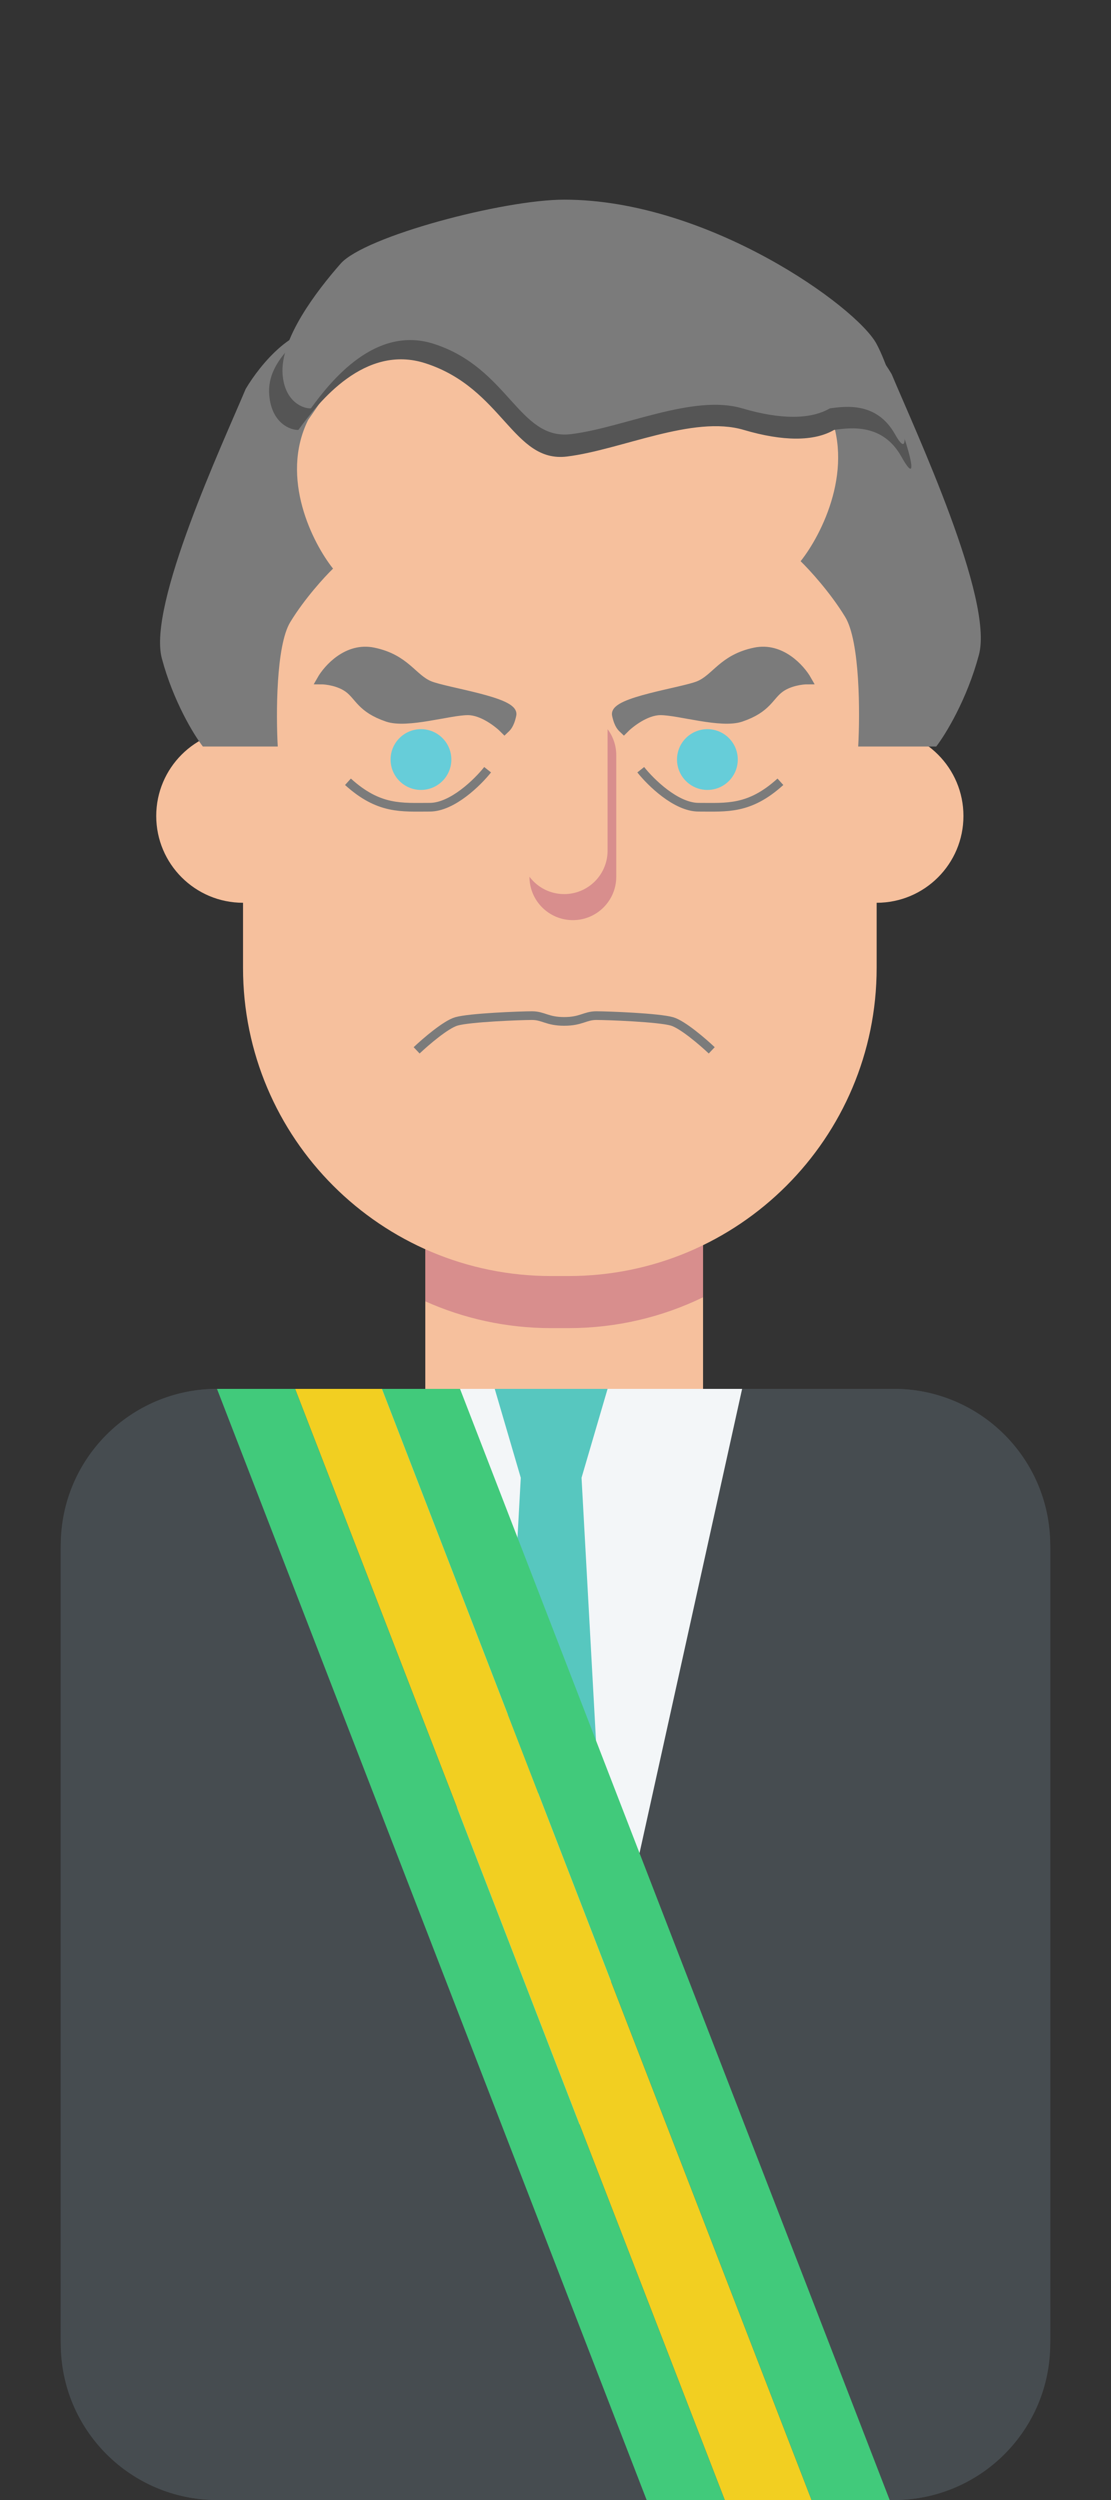 <svg width="128" height="288" viewBox="0 0 128 288" fill="none" xmlns="http://www.w3.org/2000/svg">
<rect x="0" y="0" width="128" height="288" fill="#333333" stroke="none"/>
<rect x="49" y="136" width="32" height="24" fill="#F6C09D"/>
<path d="M81 149.446C76.317 151.723 71.057 153 65.5 153H63.5C58.335 153 53.427 151.897 49 149.913V141H81V149.446Z" fill="#D88E8D"/>
<path fill-rule="evenodd" clip-rule="evenodd" d="M28 59.5C28 39.894 43.894 24 63.5 24H65.5C85.106 24 101 39.894 101 59.5V84C106.523 84 111 88.477 111 94C111 99.523 106.523 104 101 104V111.5C101 131.106 85.106 147 65.5 147H63.5C43.894 147 28 131.106 28 111.5V104C22.477 104 18 99.523 18 94C18 88.477 22.477 84 28 84V59.5Z" fill="#F6C09D"/>
<circle cx="48.5" cy="87.5" r="3.5" fill="#66CDD9"/>
<circle cx="81.5" cy="87.5" r="3.5" fill="#66CDD9"/>
<path d="M61 101.001C61 103.762 63.239 106 66 106C68.761 106 71 103.761 71 101V87C71 85.874 70.628 84.835 70 84C70 83.999 70 84 70 84V98C70 100.761 67.761 103 65 103C63.364 103 61.912 102.215 61 101.001Z" fill="#D88E8D"/>
<path d="M18.647 75.852C17.003 69.683 25.632 51.178 28.303 44.811C29.947 42.025 34.179 36.812 37.959 38.245C41.74 39.677 37.959 44.811 35.494 48.392C32.207 55.078 36.042 62.587 38.37 65.505C37.411 66.433 35.083 68.967 33.439 71.673C31.796 74.379 31.796 82.352 32.001 86H23.372C22.345 84.674 19.962 80.787 18.647 75.852Z" fill="#7B7B7B"/>
<path d="M43.014 75.096C40.023 74.478 37.758 76.998 37 78.335C37.596 78.335 39.048 78.521 40.088 79.261C41.388 80.187 41.559 81.611 44.639 82.655C46.915 83.427 51.791 81.884 53.904 81.884C55.594 81.884 57.425 83.324 58.13 84.044C58.346 83.838 58.73 83.581 58.99 82.347C59.315 80.804 51.418 79.724 49.515 78.953C47.521 78.144 46.752 75.867 43.014 75.096Z" fill="#7B7B7B"/>
<path d="M56.179 88.672C55.041 90.112 52.116 92.992 49.515 92.992C46.264 92.992 43.664 93.301 40.088 90.061M37 78.335C37.758 76.998 40.023 74.478 43.014 75.096C46.752 75.867 47.521 78.144 49.515 78.953C51.418 79.724 59.315 80.804 58.99 82.347C58.73 83.581 58.346 83.838 58.13 84.044C57.425 83.324 55.594 81.884 53.904 81.884C51.791 81.884 46.915 83.427 44.639 82.655C41.559 81.611 41.388 80.187 40.088 79.261C39.048 78.521 37.596 78.335 37 78.335Z" stroke="#7B7B7B"/>
<path d="M86.986 75.096C89.977 74.478 92.242 76.998 93 78.335C92.404 78.335 90.952 78.521 89.912 79.261C88.612 80.187 88.441 81.611 85.361 82.655C83.085 83.427 78.209 81.884 76.096 81.884C74.406 81.884 72.575 83.324 71.87 84.044C71.654 83.838 71.27 83.581 71.01 82.347C70.685 80.804 78.582 79.724 80.485 78.953C82.479 78.144 83.248 75.867 86.986 75.096Z" fill="#7B7B7B"/>
<path d="M73.821 88.672C74.959 90.112 77.884 92.992 80.485 92.992C83.736 92.992 86.336 93.301 89.912 90.061M93 78.335C92.242 76.998 89.977 74.478 86.986 75.096C83.248 75.867 82.479 78.144 80.485 78.953C78.582 79.724 70.685 80.804 71.01 82.347C71.27 83.581 71.654 83.838 71.87 84.044C72.575 83.324 74.406 81.884 76.096 81.884C78.209 81.884 83.085 83.427 85.361 82.655C88.441 81.611 88.612 80.187 89.912 79.261C90.952 78.521 92.404 78.335 93 78.335Z" stroke="#7B7B7B"/>
<path d="M112.785 75.429C114.497 69.004 105.508 49.727 102.726 43.095C101.014 40.193 96.605 34.762 92.668 36.255C88.73 37.747 92.668 43.095 95.236 46.825C98.66 53.79 94.665 61.611 92.24 64.651C93.238 65.618 95.664 68.257 97.376 71.076C99.088 73.895 99.088 82.2 98.874 86H107.863C108.933 84.618 111.415 80.57 112.785 75.429Z" fill="#7B7B7B"/>
<path d="M48 121C49.017 120.037 51.356 118.022 52.577 117.667C54.103 117.222 59.987 117 61.295 117C62.603 117 63.038 117.667 65 117.667C66.962 117.667 67.397 117 68.705 117C70.013 117 75.897 117.222 77.423 117.667C78.644 118.022 80.983 120.037 82 121" stroke="#7B7B7B"/>
<path d="M65.327 52.591C59.104 53.359 57.927 44.726 49.014 41.849C42.023 39.592 36.734 46.291 34.382 49.522C33.607 49.586 31.287 48.87 31.018 45.494C30.682 41.273 35.055 38.779 37.914 35.518C40.773 32.257 59.777 27.27 67.009 26.886C74.24 26.502 99.299 39.931 101.654 44.343C104.008 48.755 106.531 57.387 103.84 52.591C101.697 48.771 98.042 49.262 96.129 49.519L96.104 49.522C93.805 50.865 90.218 50.865 85.677 49.522C79.848 47.798 71.55 51.824 65.327 52.591Z" fill="#555555"/>
<path d="M65.796 50.012C59.768 50.755 58.627 42.401 49.992 39.616C43.22 37.432 38.097 43.915 35.818 47.042C35.068 47.104 32.82 46.411 32.559 43.143C32.234 39.059 36.47 33.533 39.239 30.378C42.009 27.222 57.987 23 65 23C81.575 23 98.707 35.346 100.988 39.616C103.269 43.886 105.712 54.653 103.106 50.012C101.029 46.315 97.488 46.79 95.635 47.039L95.611 47.042C93.385 48.341 89.909 48.341 85.51 47.042C79.863 45.374 71.824 49.27 65.796 50.012Z" fill="#7B7B7B"/>
<path d="M7 178C7 168.059 15.059 160 25 160H103C112.941 160 121 168.059 121 178V270C121 279.941 112.941 288 103 288H25C15.059 288 7 279.941 7 270V178Z" fill="#464C50"/>
<path d="M7 178.432C7 168.252 15.059 160 25 160H103C112.941 160 121 168.252 121 178.432V269.568C121 279.748 112.941 288 103 288H25C15.059 288 7 279.748 7 269.568V178.432Z" fill="#464C50"/>
<path d="M64 257.28L41.5 160H85.5L64 257.28Z" fill="#F3F6F8"/>
<path d="M57 160L60 170.24L58 206.592H69L67 170.24L70 160H57Z" fill="#57C7BF"/>
<path d="M34 160H44L93.5 288H83.5L34 160Z" fill="#F2CF21"/>
<path d="M25 160H34L83.5 288H74.5L25 160Z" fill="#41CA7B"/>
<path d="M44 160H53L102.5 288H93.5L44 160Z" fill="#41CA7B"/>
</svg>

